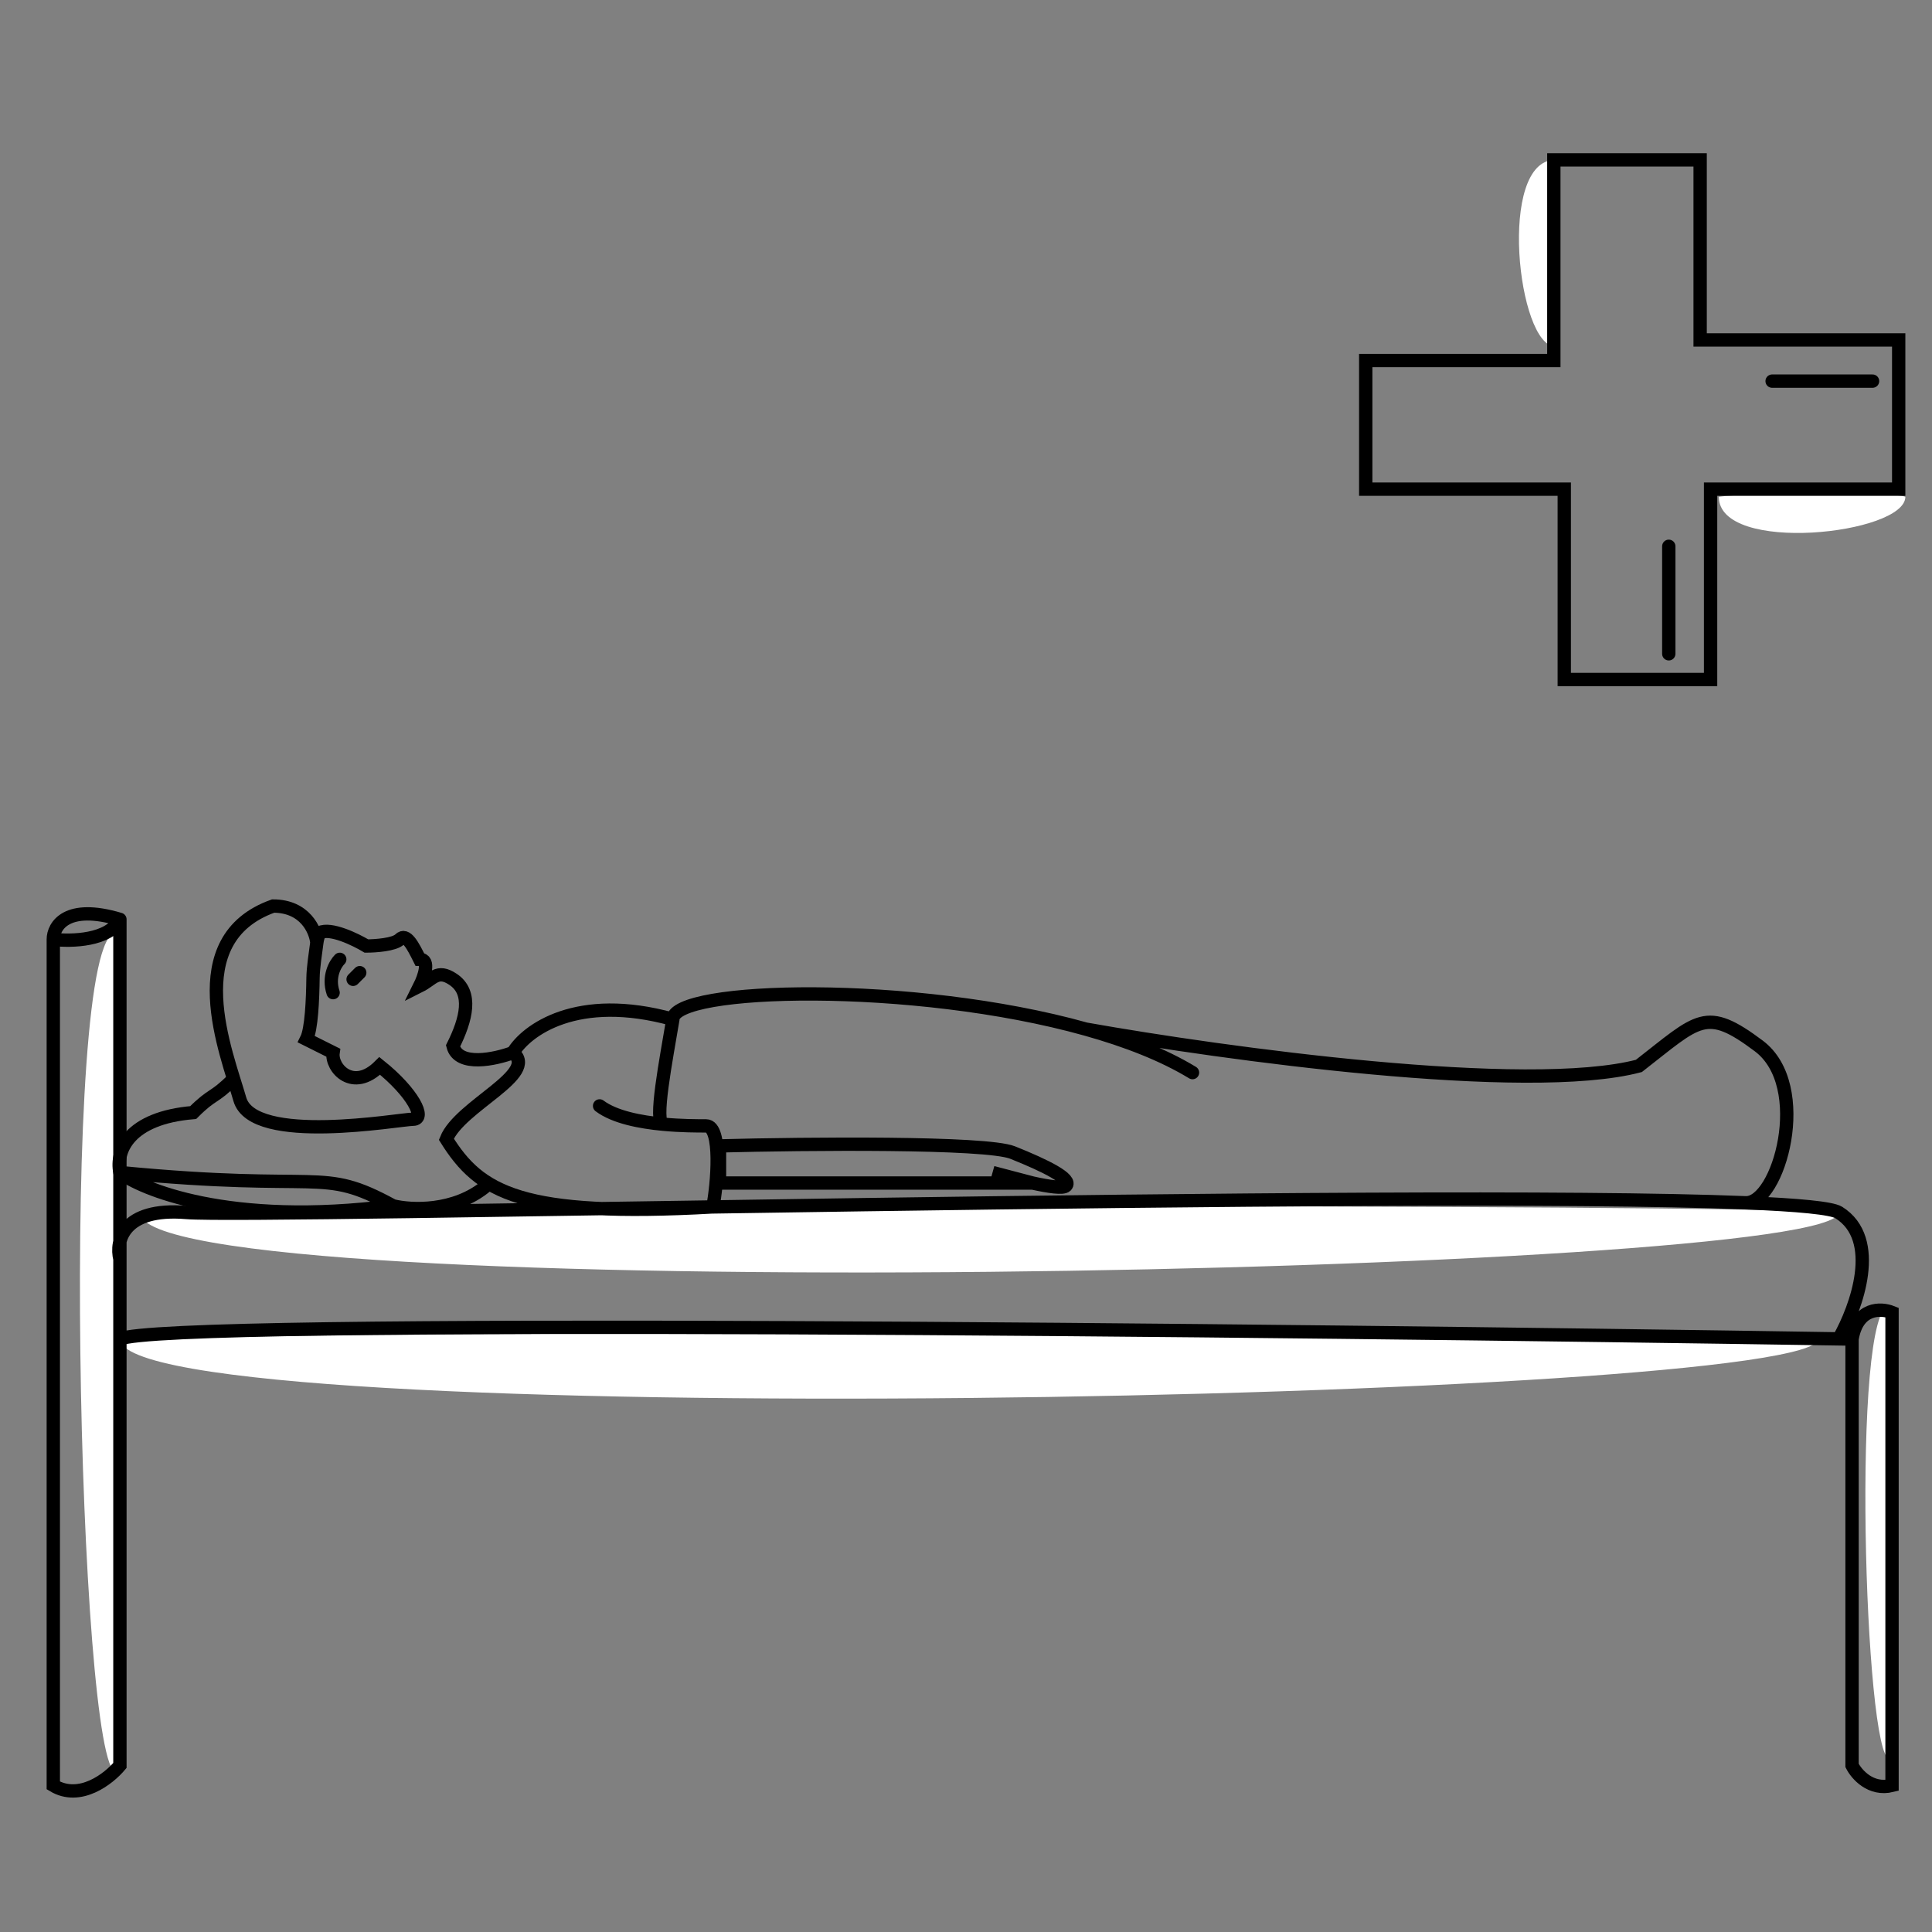 <svg viewBox="0 0 145 145" fill="none" xmlns="http://www.w3.org/2000/svg">
    <rect x="0" y="0" width="145" height="145" fill="#808080" stroke="none"/>
    <rect width="145" height="145" fill="transparent"/>
    <path d="M10.5 91C33.118 90.434 128.161 90.321 138 90.999C138 95.665 10.5 98.209 10.5 91Z" fill="white"/>
    <path d="M9 100.468C31.618 99.902 126.661 99.789 136.5 100.467C136.5 105.133 9 107.677 9 100.468Z" fill="white"/>
    <path d="M8.718 70C9.059 81.176 9.127 128.138 8.718 133C5.902 133 4.366 70 8.718 70Z" fill="white"/>
    <path d="M141.812 98C142.039 104.032 142.085 129.376 141.812 132C139.935 132 138.911 98 141.812 98Z" fill="white"/>
    <path d="M139 100.499V110.499V132.5C139.333 133.166 140.4 134.399 142 134C142 131.2 142 109.167 142 98.5C141.167 98.166 139.4 98.099 139 100.499ZM139 100.499C138.669 100.494 138.336 100.489 138 100.484M9 100.499C9 103.7 9 123.166 9 132.5C8.167 133.5 6 135.2 4 134C4 131.2 4 90.5 4 70.5M9 100.499V94.5M9 100.499C12.175 98.912 95.67 99.818 138 100.484M4 70.5C4 69.5 5 67.8 9 69M4 70.5C5.333 70.666 8.2 70.6 9 69M9 69V94.5M9 94.5C8.667 93.167 9.2 90.6 14 91C19.197 91.433 105.407 89.241 131 90.27M138 100.484C139.333 98.156 141.2 93 138 91C137.464 90.665 134.957 90.429 131 90.27M38.5 79C40.5 80.6 34.5 83 33.5 85.5C36 89.5 39.1 91.381 53.5 90.581C53.833 88.914 54.2 84.5 53 84.5C52.345 84.5 51.118 84.5 49.777 84.375M38.5 79C39.5 77.333 43.3 74.5 50.5 76.5M38.5 79C37.167 79.5 34.4 80.1 34 78.5C35 76.5 35.5 74.5 34 73.5C32.8 72.7 32.5 73.5 31.5 74C31.833 73.333 32.3 72 31.5 72C31 71 30.5 70 30 70.5C29.6 70.9 28.167 71 27.5 71C26.667 70.5 24.8 69.6 24 70C23.873 70.254 23.811 70.507 23.78 70.744M45 83C46.127 83.845 48.047 84.214 49.777 84.375M50.5 76.5C50 79.5 49.054 84.318 49.777 84.375M50.5 76.5C50.5 74.071 68.533 73.609 81.5 77.238M89.5 80.5C87.312 79.168 84.546 78.09 81.5 77.238M81.5 77.238C91.833 79.079 114.6 82.21 123 80C127.5 76.5 128 75.5 132 78.5C136 81.5 133.5 90.393 131 90.27M23.78 70.744V70.744C23.681 71.506 23.503 72.622 23.493 73.39C23.47 75.06 23.378 77.244 23 78C23.8 78.4 24.667 78.833 25 79C24.833 80.167 26.5 82 28.5 80C31 82 32 84 31 84C30 84 19 86 18 82.5C17 79 13.5 70.5 20.5 68C22.9 68 23.687 69.83 23.78 70.744Z" stroke="black" stroke-linecap="round"/>
    <path d="M77.5 88.789C78.71 89.057 79.787 89.213 80 89C80.5 88.5 78.5 87.501 76 86.501C74 85.701 60.5 85.834 54 86.001V88.789H77.5ZM77.5 88.789C76.44 88.554 75.278 88.233 74.5 88L77.5 88.789ZM25.5 72C25.166 72.333 24.6 73.3 25 74.5M27 73L26.5 73.5M9 88C24.5 89.5 24 87.5 29.5 90.5M9 88C8.666 86.333 9.7 83.9 14.5 83.5C16 82 16 82.5 17.5 81M9 88C10.5 89.167 17.1 92.1 29.5 90.5M29.5 90.5C30.833 90.833 34.1 91 36.5 89" stroke="black" stroke-linecap="round"/>
    <path d="M129 37.282C131.484 36.941 141.92 36.873 143 37.282C143 40.098 129 41.634 129 37.282Z" fill="white"/>
    <path d="M116.718 12C117.059 14.484 117.127 24.92 116.718 26C113.902 26 112.366 12 116.718 12Z" fill="white"/>
    <path d="M133 28.604H140.539M125.245 41V49.069M116.618 12H127.598V25.515H142.5V36.713H128.382V51H117.402V36.713H102.5V27.059H116.618V12Z" stroke="black" stroke-linecap="round"/>
    </svg>
    